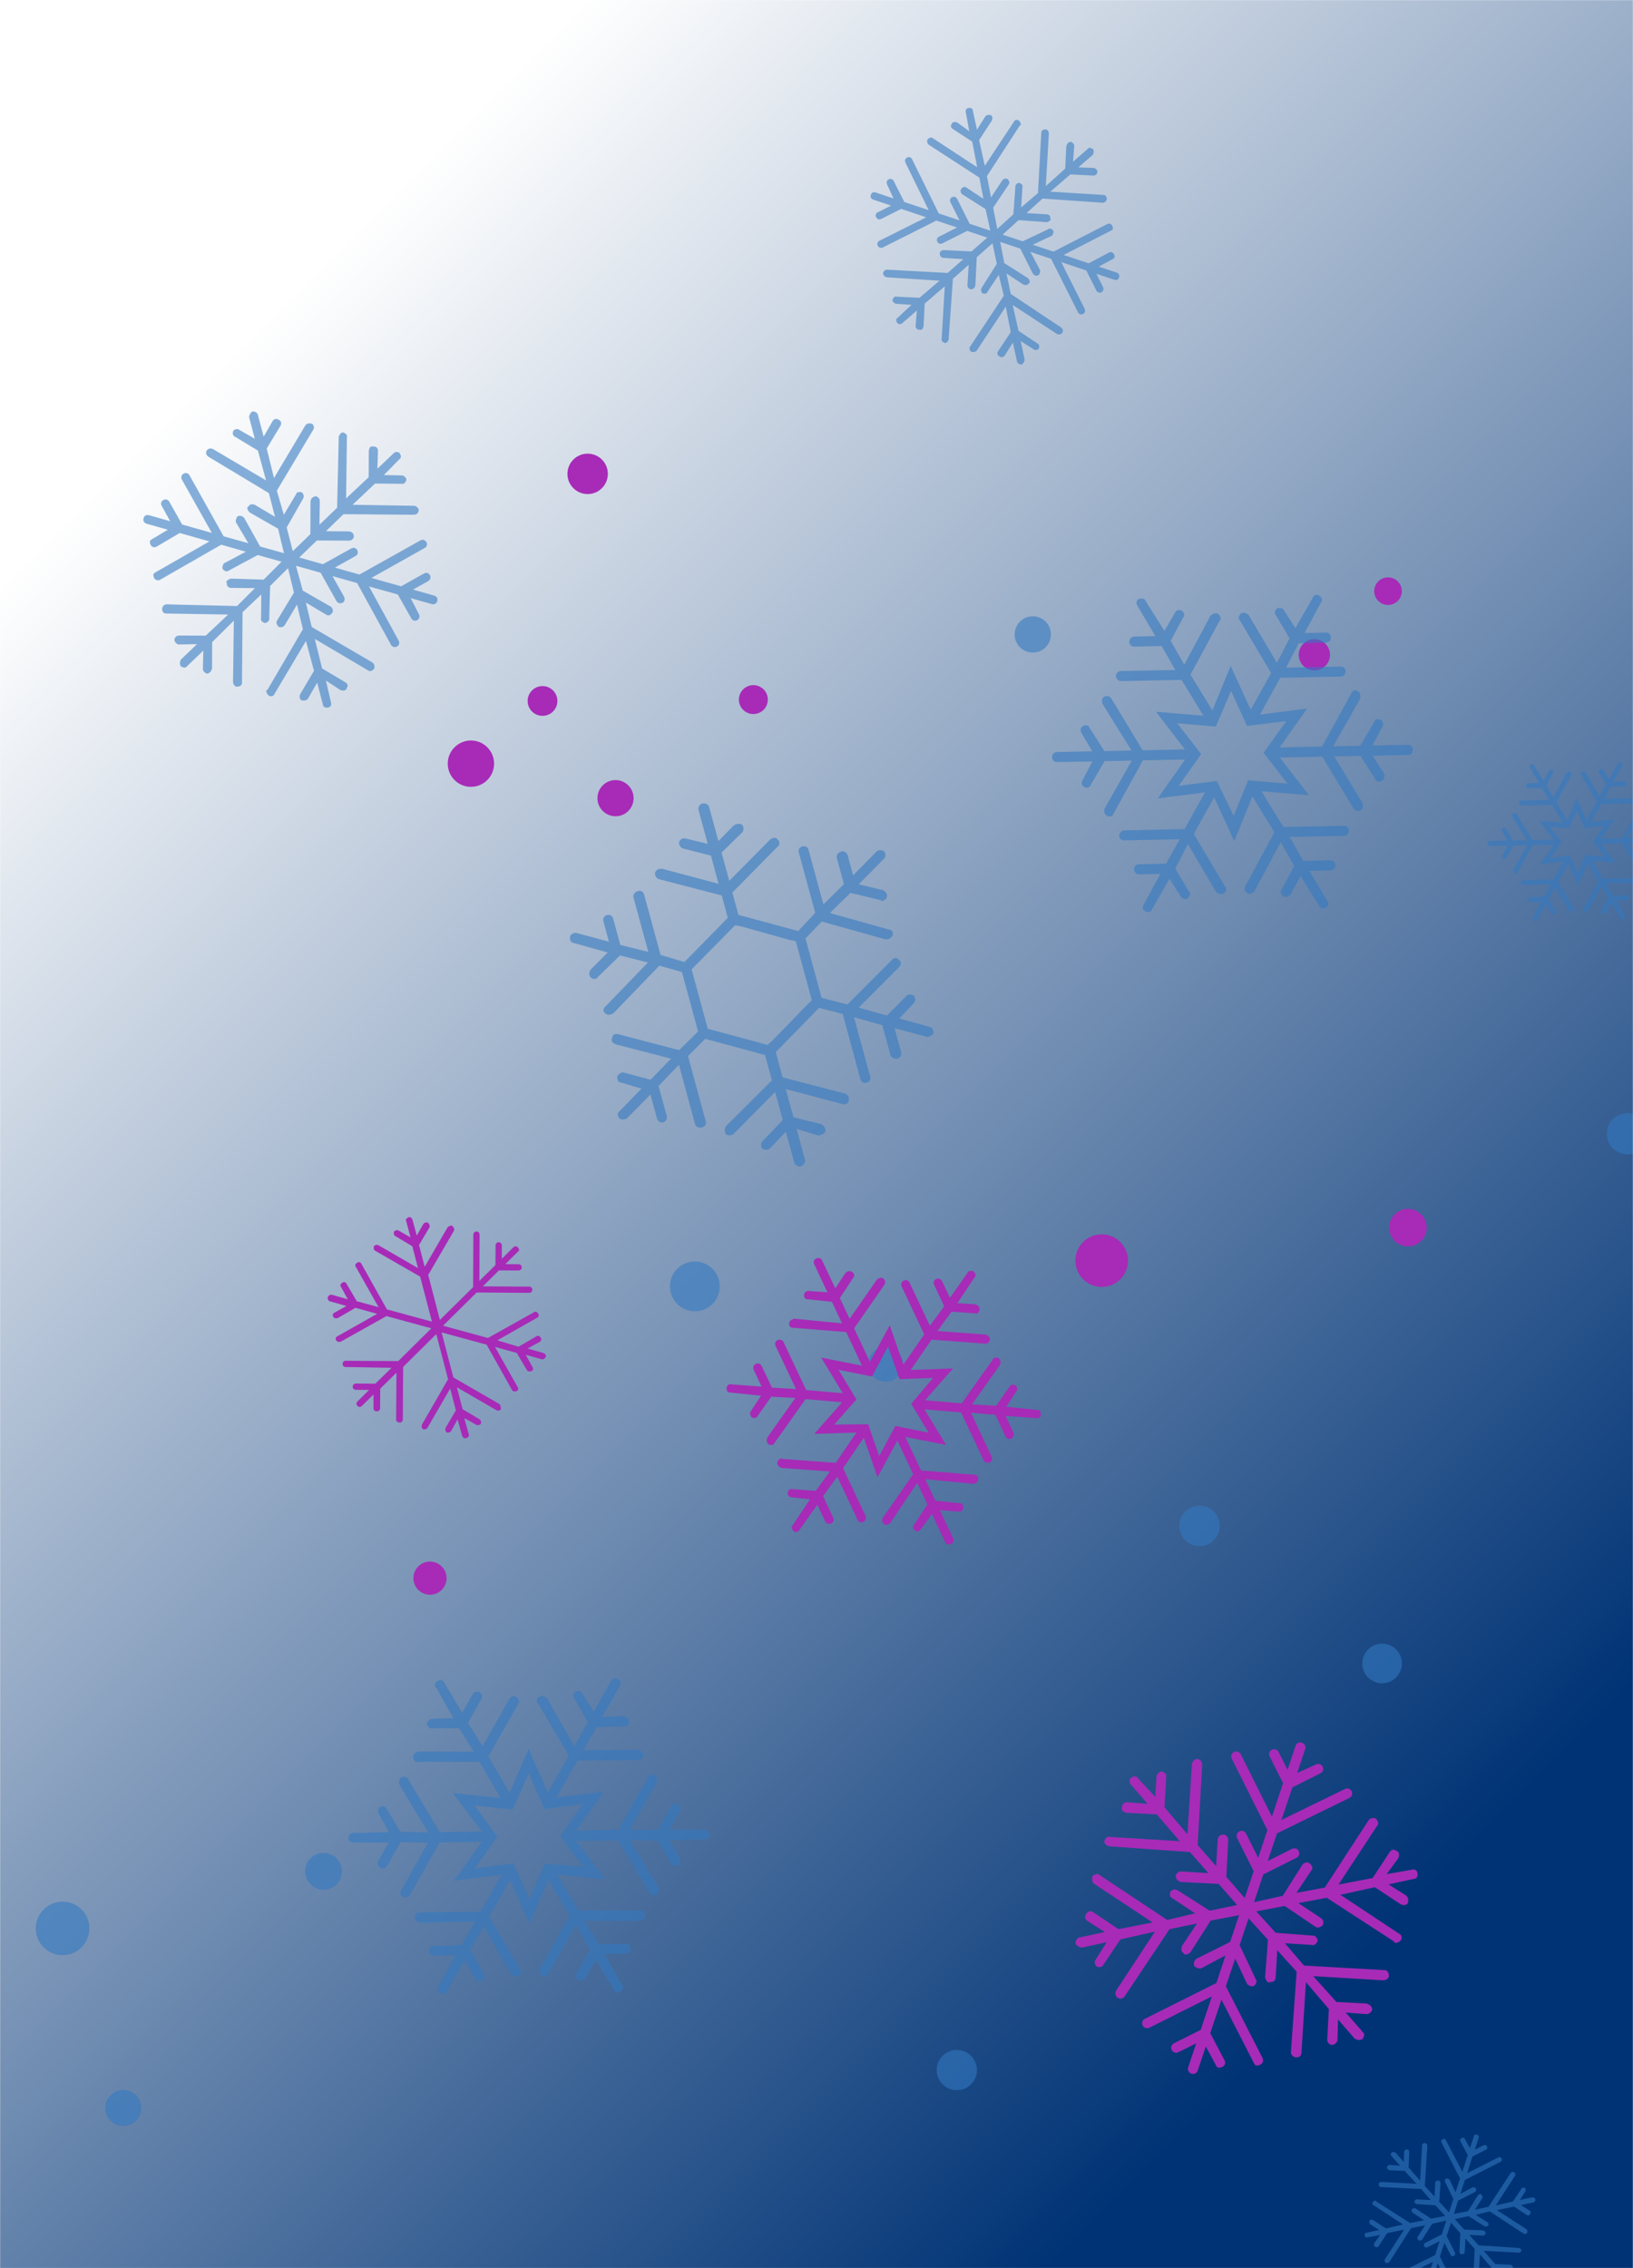 <svg xmlns="http://www.w3.org/2000/svg" version="1.1" xmlns:xlink="http://www.w3.org/1999/xlink" xmlns:svgjs="http://svgjs.dev/svgjs" width="1440" height="2000" preserveAspectRatio="none" viewBox="0 0 1440 2000"><g mask="url(&quot;#SvgjsMask2030&quot;)" fill="none"><rect width="1440" height="2000" x="0" y="0" fill="url(&quot;#SvgjsLinearGradient2031&quot;)"></rect><circle r="18.19" cx="1435.12" cy="999.74" filter="url(#SvgjsFilter2032)" fill="rgba(51, 121, 194, 0.58)"></circle><circle r="21.945" cx="612.725" cy="1134.305" filter="url(#SvgjsFilter2032)" fill="rgba(51, 121, 194, 0.58)"></circle><circle r="17.835" cx="1057.775" cy="1345.535" filter="url(#SvgjsFilter2032)" fill="rgba(51, 121, 194, 0.58)"></circle><circle r="13.785" cx="1159.015" cy="577.395" filter="url(#SvgjsFilter2032)" fill="rgba(167, 43, 183, 1)"></circle><circle r="17.48" cx="1218.75" cy="1466.79" filter="url(#SvgjsFilter2032)" fill="rgba(51, 121, 194, 0.58)"></circle><circle r="16.245" cx="285.315" cy="1650.135" filter="url(#SvgjsFilter2032)" fill="rgba(51, 121, 194, 0.58)"></circle><circle r="23.63" cx="55.18" cy="1700.42" filter="url(#SvgjsFilter2032)" fill="rgba(51, 121, 194, 0.58)"></circle><circle r="17.82" cx="518.19" cy="417.84" filter="url(#SvgjsFilter2032)" fill="rgba(167, 43, 183, 1)"></circle><circle r="23.21" cx="971.49" cy="1111.59" filter="url(#SvgjsFilter2032)" fill="rgba(167, 43, 183, 1)"></circle><circle r="15.99" cx="910.72" cy="559.42" filter="url(#SvgjsFilter2032)" fill="rgba(51, 121, 194, 0.58)"></circle><circle r="14.615" cx="379.165" cy="1391.575" filter="url(#SvgjsFilter2032)" fill="rgba(167, 43, 183, 1)"></circle><circle r="12.75" cx="664.32" cy="616.89" filter="url(#SvgjsFilter2032)" fill="rgba(167, 43, 183, 1)"></circle><circle r="15.95" cx="542.78" cy="703.81" filter="url(#SvgjsFilter2032)" fill="rgba(167, 43, 183, 1)"></circle><circle r="16.56" cx="1241.52" cy="1082.49" filter="url(#SvgjsFilter2032)" fill="rgba(167, 43, 183, 1)"></circle><circle r="15.91" cx="108.71" cy="1858.78" filter="url(#SvgjsFilter2032)" fill="rgba(51, 121, 194, 0.58)"></circle><circle r="12.175" cx="1223.965" cy="521.285" filter="url(#SvgjsFilter2032)" fill="rgba(167, 43, 183, 1)"></circle><circle r="15.455" cx="780.995" cy="1202.965" filter="url(#SvgjsFilter2032)" fill="rgba(51, 121, 194, 0.58)"></circle><circle r="20.43" cx="415.26" cy="673.38" filter="url(#SvgjsFilter2032)" fill="rgba(167, 43, 183, 1)"></circle><circle r="13.12" cx="478.4" cy="618.1" filter="url(#SvgjsFilter2032)" fill="rgba(167, 43, 183, 1)"></circle><circle r="17.75" cx="843.74" cy="1825.34" filter="url(#SvgjsFilter2032)" fill="rgba(51, 121, 194, 0.58)"></circle><path d="M1220.7 1737.2L1149.9 1733.2 1133 1713.5 1156.9 1715C1159.5 1715.8 1161.1 1713.6 1162 1711 1161.7 1709.1 1159.7 1706.5 1157.8 1706.8L1124.9 1704.3 1107.8 1685.4 1132.8 1680.6 1160.3 1699.2C1160.3 1699.2 1161.2 1699.5 1161.2 1699.5 1162.8 1700.1 1165.1 1698.9 1166.5 1697.5 1167.3 1695 1167.1 1693 1164.8 1691.3L1144.9 1678.1 1169.9 1673.4 1229.2 1711.9C1229.2 1711.9 1229.7 1713 1229.7 1713 1231.4 1713.6 1233.7 1712.5 1235.1 1711.1 1236.8 1708.8 1235.9 1705.7 1233.4 1704.9L1182 1670.8 1212.3 1664.1 1235.4 1679.3C1235.4 1679.3 1235.4 1679.3 1236.2 1679.6 1237.9 1680.2 1239.9 1679.9 1241.3 1678.5 1242.1 1675.9 1242.1 1673.1 1239.9 1671.4L1224.4 1661.6 1246.6 1656.8C1249.4 1656.8 1250.3 1654.3 1250 1652.3 1250 1649.5 1247.8 1647.8 1244.7 1648.7L1222.7 1652.6 1233.2 1638.3C1234 1635.7 1234 1632.9 1231.5 1632.1 1229.2 1630.4 1227.3 1630.7 1225.6 1632.9L1210.4 1656 1180.3 1661.8 1214.6 1609.6C1216 1608.2 1215.2 1605.1 1212.9 1603.4 1211.3 1602.8 1208.4 1602.8 1206.8 1605.1L1168.2 1664.4 1143.2 1669.1 1156.4 1649.2C1158.1 1646.9 1157 1644.7 1154.7 1643 1153.3 1641.6 1150.2 1642.4 1148.8 1643.8L1131.1 1671.7 1105.8 1677.3 1114 1652.8 1143.2 1638.2C1145.5 1637.1 1146.3 1634.6 1145.2 1632.3 1144.9 1630.3 1141.5 1629.2 1139.3 1630.3L1117.9 1641 1126.1 1616.6 1189.9 1585.4C1192.1 1584.3 1193 1581.7 1191.9 1579.5 1190.7 1577.2 1188.2 1576.4 1186 1577.5L1130 1604.8 1139.6 1576.1 1164.3 1563.7C1166.6 1562.6 1167.4 1560.1 1166.3 1557.8 1165.2 1555.6 1162.7 1554.7 1160.4 1555.9L1143.8 1563.4 1150.9 1542.4C1151.7 1539.8 1150.6 1537.6 1148 1536.7 1145.5 1535.9 1143.3 1537 1142.4 1539.5L1135.4 1560.6 1127.5 1544.9C1126.4 1542.6 1123.9 1541.8 1121.6 1542.9S1118.5 1546.6 1119.6 1548.8L1131.4 1572.4 1121.6 1601.9 1094.1 1546.8C1092.9 1544.6 1090.4 1543.7 1088.2 1544.9 1085.9 1546 1085.1 1548.5 1086.2 1550.8L1117.6 1613.7 1109.5 1638.2 1098.8 1616.8C1097.7 1614.6 1095.2 1613.7 1092.9 1614.8 1090.7 1616 1089.8 1618.5 1090.9 1620.8L1105.5 1650 1097.6 1673.6 1081.4 1655 1083.1 1621.9C1082.8 1619.9 1080.8 1617.4 1078.8 1617.7 1076 1617.6 1074.6 1619.1 1073.8 1621.6L1072.4 1645.5 1056.1 1626.9 1060.1 1556.1C1060.1 1553.3 1058.6 1551.9 1056.1 1551 1053.3 1551 1051.6 1553.3 1051.1 1555L1047.1 1617.4 1026.9 1593.7 1028.3 1567C1029.1 1564.5 1026.9 1562.8 1024.3 1562 1022.4 1562.2 1019.9 1564.2 1019.8 1567L1018.7 1584.4 1003.5 1568.1C1002.4 1565.9 999.6 1565.9 997.1 1567.8 995.7 1569.3 995.7 1572.1 997.1 1573.5L1012 1590.6 993.7 1589.2C990.9 1589.2 989.2 1591.5 989.5 1593.4 988.6 1596 990 1597.4 991.7 1597.9 992.6 1598.2 992.6 1598.2 993.4 1598.5L1020.1 1599.9 1040.3 1623.5 978.8 1619.8C976.2 1619 974.6 1621.2 973.7 1623.8 974 1625.7 975.4 1627.1 977.1 1627.7 977.9 1628 977.9 1628 977.9 1628L1049.3 1633.1 1065.6 1651.7 1041.7 1650.2C1038.9 1650.2 1037.5 1651.6 1036.7 1654.2 1036.9 1656.1 1038.1 1658.4 1039.8 1658.9 1040.6 1659.2 1040.6 1659.2 1041.4 1659.5L1074.6 1661.2 1090.9 1679.8 1066.7 1684.8 1038.9 1667.1C1036.7 1665.4 1033.6 1666.3 1032.2 1667.7 1031.3 1670.2 1031.3 1673 1033.8 1673.8L1053.8 1687.1 1029.3 1693 969.5 1653.3C968.1 1651.9 965 1652.7 963.6 1654.1 962.7 1656.7 962.7 1659.5 965 1661.2L1016.4 1695.2 986.3 1701.1 964.1 1686.2C961.9 1684.5 958.8 1685.3 957.9 1687.8 956.5 1689.3 956.5 1692.1 958.8 1693.8L974.2 1703.6 952 1708.4C950.1 1708.6 948.4 1710.9 948.4 1713.7 948.9 1714.8 950.3 1716.2 952 1716.8 952 1716.8 952.9 1717.1 953.7 1717.4L975.9 1712.6 966.1 1728.1C964.7 1729.5 965.5 1732.5 966.9 1734 967.7 1734.2 967.7 1734.2 967.7 1734.2 970.3 1735.1 972.5 1734 973.1 1732.3L988 1710.1 1018.4 1703.3 984 1755.6C983.2 1758.1 983.5 1760.1 985.7 1761.8 985.7 1761.8 986.6 1762.1 986.6 1762.1 988.2 1762.6 990.2 1762.4 991.9 1760.1L1031.3 1701.1 1055.5 1696.1 1042.2 1716C1041.4 1718.5 1041.4 1721.4 1043.9 1722.2 1043.6 1723 1044.5 1723.3 1044.5 1723.3 1046.2 1723.9 1048.4 1722.8 1049.8 1721.4L1067.6 1693.5 1092.6 1688.8 1084.7 1712.4 1055.4 1727C1053.2 1728.1 1052.1 1731.5 1053.2 1733.7 1054.6 1735.1 1057.1 1736 1059.1 1735.7L1080.7 1724.2 1072.6 1748.6 1009.6 1780.1C1007.4 1781.2 1006.5 1783.7 1007.6 1786 1008.8 1788.2 1011.3 1789.1 1013.5 1788L1068.6 1760.4 1058.8 1789.9 1035.2 1801.7C1032.9 1802.9 1032.1 1805.4 1033.2 1807.6S1036.8 1810.7 1039.1 1809.6L1054.8 1801.8 1047.8 1822.8C1047 1825.4 1048.1 1827.6 1050.6 1828.5 1053.1 1829.3 1055.4 1828.2 1056.2 1825.6L1063.3 1804.6 1072 1820.6C1072.5 1821.7 1073.1 1822.8 1073.9 1823.1 1074.8 1823.4 1076.8 1823.1 1077.9 1822.6 1080.1 1821.4 1081 1818.9 1079.8 1816.7L1067.2 1792.8 1077.1 1763.3 1105.4 1818.6C1106 1819.8 1106.6 1820.9 1107.4 1821.2 1108.2 1821.5 1110.2 1821.2 1111.3 1820.6 1113.6 1819.5 1114.4 1817 1113.3 1814.7L1081 1751.5 1089.2 1727 1099.6 1749.2C1100.1 1750.3 1101.8 1750.9 1102.7 1751.2 1103.5 1751.5 1104.3 1751.7 1105.5 1751.2 1107.7 1750.1 1108.8 1746.7 1107.4 1745.3L1093.1 1715.2 1101 1691.6 1118.1 1710.4 1115.6 1743.3C1115.9 1745.3 1117 1747.5 1118.7 1748.1 1119.5 1748.4 1119.5 1748.4 1119.8 1747.5 1122.3 1748.4 1124.9 1746.4 1124.9 1743.6L1126.3 1719.7 1143.4 1738.6 1138.3 1810C1138.6 1811.9 1140 1813.3 1141.7 1813.9 1142.5 1814.2 1142.5 1814.2 1142.5 1814.2 1145.3 1814.2 1147.6 1813.1 1147.6 1810.2L1151.6 1747.8 1171.8 1771.5 1170.4 1798.2C1170.4 1801 1171.8 1802.4 1173.5 1802.9 1173.5 1802.9 1174.3 1803.2 1174.3 1803.2 1177.1 1803.2 1178.8 1801 1179.4 1799.3L1179.9 1780.7 1194.8 1797.9C1195.7 1798.2 1196.5 1798.5 1197.4 1798.7 1198.2 1799 1200.2 1798.7 1201.3 1798.2 1203 1795.9 1203.8 1793.4 1201.6 1791.7L1186.7 1774.6 1205 1776C1207.8 1776 1209.5 1773.7 1210 1772.1 1210 1769.2 1207.8 1767.6 1205.2 1766.7L1178.5 1765.3 1158 1742.5 1219.6 1746.2C1222.4 1746.2 1224.9 1744.2 1224.7 1742.3 1224.7 1739.5 1223.5 1737.2 1220.7 1737.2Z" fill="rgba(167, 43, 183, 1)"></path><path d="M213.4 601.9L213.9 539.8 230.4 524.2 230.2 545.2C229.6 547.4 231.6 548.8 233.8 549.4 235.6 549.1 237.7 547.3 237.4 545.6L238.2 516.7 254 501 259.2 522.6 244.1 547.5C244.1 547.5 243.9 548.2 243.9 548.2 243.5 549.7 244.5 551.6 245.8 552.8 248.1 553.4 249.8 553.1 251.2 551.1L261.9 533.1 267.1 554.8 235.9 608.2C235.9 608.2 234.9 608.7 234.9 608.7 234.5 610.2 235.6 612.1 236.9 613.3 238.9 614.7 241.6 613.8 242.2 611.6L269.8 565.2 276.9 591.5 264.6 612.3C264.6 612.3 264.6 612.3 264.4 613 264 614.5 264.3 616.2 265.6 617.4 267.9 618 270.3 617.9 271.7 615.9L279.7 601.9 284.7 621.2C284.9 623.6 287.1 624.2 288.8 623.9 291.3 623.8 292.7 621.8 291.8 619.1L287.4 600.1 300.4 608.6C302.6 609.2 305.1 609.1 305.7 606.9 307.1 604.8 306.8 603.1 304.8 601.8L284 589.4 277.6 563.4 324.7 591.2C326 592.4 328.7 591.5 330 589.5 330.5 588 330.3 585.5 328.3 584.1L274.9 552.9 269.7 531.3 287.7 542C289.7 543.4 291.6 542.3 293 540.3 294.2 539 293.3 536.3 292 535.1L267 520.8 261 498.9 282.7 505 296.7 530C297.8 531.9 300 532.5 301.9 531.5 303.7 531.1 304.5 528.1 303.4 526.2L293.2 508 314.9 514.1 344.8 568.6C345.9 570.5 348.1 571.1 350.1 570.1 352 569 352.6 566.8 351.5 564.8L325.4 517.1 350.8 524.2 362.7 545.3C363.8 547.3 366 547.9 367.9 546.8 369.8 545.7 370.5 543.5 369.4 541.6L362.1 527.4 380.8 532.7C383 533.3 385 532.2 385.6 530 386.2 527.7 385.1 525.8 382.9 525.2L364.2 519.9 377.6 512.4C379.5 511.3 380.2 509.1 379.1 507.1S375.8 504.6 373.9 505.7L353.7 517 327.5 509.6 374.5 483.2C376.4 482.2 377.1 479.9 376 478 374.9 476.1 372.7 475.4 370.8 476.5L317 506.6 295.3 500.5 313.5 490.3C315.5 489.2 316.1 487 315 485 313.9 483.1 311.7 482.5 309.8 483.6L284.8 497.5 263.9 491.6 279.4 476.6 308.5 476.7C310.2 476.4 312.3 474.6 312 472.9 311.9 470.4 310.6 469.3 308.3 468.6L287.4 468.4 302.9 453.4 365 453.9C367.5 453.8 368.6 452.5 369.3 450.2 369.2 447.8 367.1 446.4 365.6 446L310.9 445.1 330.7 426.4 354.1 426.6C356.4 427.2 357.8 425.2 358.4 422.9 358.1 421.2 356.2 419.1 353.8 419.2L338.5 418.9 352.1 405C354.1 403.9 353.9 401.5 352.1 399.3 350.8 398.2 348.4 398.3 347.2 399.6L332.8 413.3 333.3 397.3C333.2 394.8 331.1 393.4 329.4 393.8 327.2 393.1 326 394.4 325.6 395.9 325.4 396.7 325.4 396.7 325.2 397.4L325.1 420.8 305.2 439.5 305.9 385.5C306.5 383.3 304.5 381.9 302.3 381.2 300.6 381.6 299.4 382.9 299 384.4 298.7 385.1 298.7 385.1 298.7 385.1L297.3 447.7 281.7 462.7 282 441.8C281.8 439.3 280.6 438.2 278.3 437.5 276.6 437.9 274.7 438.9 274.3 440.4 274.1 441.2 274.1 441.2 273.8 441.9L273.7 471 258.2 486 252.8 465.1 267.1 440C268.5 438 267.6 435.3 266.3 434.2 264.1 433.5 261.6 433.6 261 435.9L250.3 453.9 244.1 432.7 276.3 378.8C277.5 377.5 276.6 374.8 275.3 373.7 273.1 373 270.6 373.1 269.2 375.2L241.6 421.5 235.2 395.5 247.3 375.5C248.7 373.4 247.8 370.8 245.6 370.1 244.3 369 241.9 369.1 240.5 371.1L232.5 385 227.4 365.8C227.1 364.1 225.1 362.7 222.6 362.8 221.6 363.4 220.5 364.7 220 366.2 220 366.2 219.8 366.9 219.6 367.7L224.7 386.9 210.8 378.9C209.5 377.7 206.8 378.6 205.7 379.9 205.5 380.6 205.5 380.6 205.5 380.6 204.8 382.9 205.9 384.8 207.4 385.2L227.4 397.3 234.6 423.6 187.5 395.8C185.2 395.1 183.5 395.5 182.1 397.5 182.1 397.5 181.9 398.2 181.9 398.2 181.5 399.7 181.8 401.4 183.9 402.8L237.1 434.8 242.5 455.7 224.5 445C222.3 444.4 219.8 444.5 219.2 446.7 218.4 446.5 218.2 447.3 218.2 447.3 217.8 448.8 218.9 450.7 220.1 451.8L245.2 466.2 250.4 487.8 229.4 481.9 215.5 457C214.4 455.1 211.4 454.2 209.5 455.3 208.3 456.6 207.7 458.8 208 460.5L219 479 197.2 472.9 167.1 419.1C166.1 417.2 163.8 416.6 161.9 417.6 160 418.7 159.3 421 160.4 422.9L186.8 469.9 160.6 462.5 149.3 442.4C148.2 440.5 146 439.8 144 440.9S141.5 444.2 142.6 446.1L150.1 459.6 131.4 454.3C129.1 453.7 127.2 454.7 126.6 457 125.9 459.2 127 461.1 129.3 461.8L148 467.1 134.3 475.3C133.4 475.9 132.4 476.4 132.2 477.2 132 477.9 132.3 479.6 132.9 480.6 133.9 482.5 136.2 483.1 138.1 482L158.5 470 184.7 477.4 137.4 504.5C136.5 505 135.5 505.6 135.3 506.3 135.1 507.1 135.4 508.8 135.9 509.7 137 511.6 139.3 512.3 141.2 511.2L195.1 480.3 216.8 486.5 197.9 496.5C196.9 497 196.5 498.5 196.3 499.3 196.1 500 195.9 500.8 196.4 501.7 197.5 503.6 200.5 504.5 201.6 503.2L227.3 489.4 248.3 495.3 232.5 511.1 203.7 510.2C202 510.6 200.1 511.6 199.6 513.1 199.4 513.9 199.4 513.9 200.2 514.1 199.5 516.3 201.4 518.5 203.8 518.4L224.8 518.6 209 534.4 146.4 532.9C144.7 533.2 143.5 534.5 143.1 536 142.9 536.7 142.9 536.7 142.9 536.7 143 539.2 144.1 541.1 146.5 541L201.2 541.9 181.4 560.5 158 560.4C155.6 560.5 154.4 561.8 154 563.3 154 563.3 153.8 564 153.8 564 153.9 566.5 155.9 567.9 157.4 568.3L173.7 568 159.3 581.8C159.1 582.5 158.9 583.3 158.7 584 158.4 584.8 158.8 586.5 159.3 587.4 161.3 588.8 163.6 589.4 165 587.4L179.3 573.7 178.9 589.7C179 592.2 181 593.5 182.5 594 185 593.8 186.3 591.8 187 589.6L187.1 566.2 206.2 547.3 205.5 601.3C205.6 603.7 207.4 605.8 209.2 605.5 211.6 605.4 213.5 604.3 213.4 601.9Z" fill="rgba(51, 121, 194, 0.58)"></path><path d="M384.5 1487.9L399.8 1515 381.1 1515.6C379.1 1515.5 377 1517.4 376.4 1520.1 377.1 1522.6 379 1524.6 381.4 1524L404.9 1524 417.8 1544.6 368.8 1544.4C366.4 1545.1 364.3 1547 364.2 1549 364.5 1552.2 366.3 1554.2 368.8 1553.6L422.9 1553.6 441.5 1585.6 399.2 1581 424.9 1615 387.9 1615.5 360 1569C360.4 1568.3 359.7 1567.8 358.9 1567.4 357.3 1566.5 355.4 1566.4 353.7 1567.5 352.1 1568.6 351.5 1571.4 352.2 1573.8L377.5 1615.7 353.2 1615.3 341.1 1595.1C340.8 1593.9 340 1593.5 339.3 1593.1 338.5 1592.6 336.5 1592.5 334.9 1593.6 333.2 1594.7 332.7 1597.5 333.8 1599.1L342.9 1615.5 311.8 1616.3C309 1615.8 307.7 1618.1 307.2 1620.9 307.1 1622.9 309 1624.9 312.2 1624.7L342.8 1624.7 333.6 1640.9C332.3 1643.3 333.7 1646.1 335.3 1647 337.6 1648.3 340 1647.6 341.4 1645.3L353.2 1624.4 377.4 1624.9 353.8 1666.7C352.5 1669 353.1 1671.4 355.5 1672.7 357 1673.6 360.2 1673.3 361.5 1671L387.8 1624.6 424.8 1624.1 400.4 1658.3 442 1653.3 423.7 1685.8 370.3 1686.2C367.1 1686.4 365.8 1688.8 365.7 1690.7 365.6 1692.7 367.5 1694.8 370.2 1695.4L418.8 1694.3 407 1715.2 383.1 1715.9C380.3 1715.4 378.3 1717.3 378.5 1720.5 378.4 1722.4 380.3 1724.5 383.5 1724.3L401.8 1724.4 386.4 1751.5C385.1 1753.8 385.8 1756.3 388.1 1757.6S392.9 1758.2 394.2 1755.9L409.5 1728.8 419 1744.4C420.5 1747.3 423.2 1747.8 424.9 1746.7 427.8 1745.3 428.3 1742.5 426.4 1740.4L414.8 1719.5 426.6 1698.7 450.7 1740.9C452.6 1743 455.3 1743.5 457 1742.4 459.8 1741 460.4 1738.2 458.5 1736.1L431.4 1690.1 449.8 1657.7 466.9 1696 483.6 1657.4 502.3 1689.4 476 1735.8C474.7 1738.2 476.1 1741 477.7 1741.9 480 1743.2 482.4 1742.5 483.7 1740.2L507.8 1697.7 520.3 1719 508.4 1739.9C507.1 1742.2 507.8 1744.6 510.1 1745.9 511.7 1746.8 514.9 1746.6 516.2 1744.3L525.4 1728 541.1 1754.3C542.6 1757.2 545.3 1757.7 547.4 1755.8 549.1 1754.7 550.4 1752.4 548.5 1750.3L533.2 1723.2 551.9 1722.6C553.9 1722.7 556 1720.8 556.1 1718.9 556.2 1716.9 555.1 1715.2 554.3 1714.8 553.5 1714.3 552.8 1713.9 551.6 1714.2L528.1 1714.2 515.2 1693.7 564.2 1693.8C566.6 1693.1 568.7 1691.2 568.8 1689.3 568.9 1687.3 567.8 1685.6 566.2 1684.7 565.4 1684.3 565.4 1684.3 564.2 1684.6L510.1 1684.6 491.4 1652.6 533.8 1657.2 508.1 1623.2 545.1 1622.8 573 1669.2C574.1 1670.8 576.4 1672.1 579.3 1670.7 580.9 1669.6 581.5 1666.8 580.8 1664.4L555.5 1622.5 579.7 1622.9 591.8 1643.1C592.5 1645.5 595.3 1646 598.1 1644.6 599.8 1643.5 600.3 1640.7 599.6 1638.3L590.1 1622.7 621.2 1621.9C623.9 1622.4 625.3 1620.1 625.8 1617.4 625.5 1616.1 624.4 1614.5 623.6 1614.1 622.8 1613.6 622 1613.2 620.8 1613.5L590.2 1613.5 599.4 1597.3C600.7 1595 599.2 1592.1 597.7 1591.2L597.7 1591.2C595.4 1589.9 592.9 1590.6 591.6 1592.9L579.8 1613.8 555.6 1613.3 579.2 1571.6C580.5 1569.2 579.8 1566.8 577.5 1565.5S572.8 1564.9 571.5 1567.2L545.2 1613.6 508.1 1614.1 532.6 1579.9 490.9 1584.9 509.3 1552.5 562.7 1552C565.9 1551.8 567.2 1549.5 567.3 1547.5 567.4 1545.5 565.5 1543.4 562.8 1542.9L514.6 1543.2 526 1523.1 549.9 1522.3C552.6 1522.8 554.7 1521 554.5 1517.8 554.6 1515.8 552.7 1513.7 550 1513.1L531.2 1513.8 546.5 1486.7C547.9 1484.4 547.2 1482 544.9 1480.6S540.1 1480 538.8 1482.3L523.5 1509.4 513.9 1493.8C513.6 1492.6 512.8 1492.1 512.1 1491.7 510.5 1490.8 509.3 1491.1 508.1 1491.5 505.2 1492.9 504.7 1495.7 506.6 1497.8L518.2 1518.7 506.4 1539.6 482.3 1497.3C481.5 1496.9 480.8 1496.4 480 1496 478.4 1495.1 477.2 1495.5 476 1495.8 473.2 1497.3 472.6 1500 474.5 1502.1L501.6 1548.1 483.2 1580.6 466.1 1542.3 449.4 1580.8 430.7 1548.8 457 1502.4C458.3 1500.1 456.8 1497.2 455.3 1496.3 453 1495 450.6 1495.7 449.2 1498L425.6 1539.8 412.7 1519.2 424.5 1498.3C425.9 1496 425.2 1493.6 422.9 1492.3S418.1 1491.6 416.8 1494L407.6 1510.2 391.8 1483.9C391.5 1482.7 390.7 1482.3 390 1481.8 389.2 1481.4 387.2 1481.3 385.6 1482.4 383.9 1483.5 382.6 1485.8 384.5 1487.9ZM466.2 1563.8L480.1 1595.1 514.1 1590.9 493.9 1619.3 514.5 1646.3 480.4 1643.3 466.8 1674.5 452.9 1643.1 418.9 1647.3 438.6 1619.7 418.5 1592 452.2 1595.7 466.2 1563.8Z" fill="rgba(51, 121, 194, 0.58)"></path><path d="M819.9 905.5L793 898.1 805.9 884.5C807.4 883.1 807.5 880.3 806 878 803.8 876.7 801 876.6 799.5 877.9L782.2 895.5 757.2 888.5 792.7 853C794.8 850.6 795 847.8 792.8 846.6 791.3 844.2 788.5 844.1 786.4 846.5L747.3 885.7 724.5 879.9 710.3 827.5 724.6 812.6 781.5 828.5C782.3 828.2 783.2 828 784 827.8 784.9 827.5 786.4 826.2 787 825.1 788 822.1 786.5 819.7 783.7 819.6L731.8 805.1 750 787.3 776.7 793.8C776.9 794.7 777.8 794.5 778.6 794.2 780.3 793.8 781.8 792.4 782.2 790.5 782.6 788.5 781 786.2 778.9 785L757.2 779.8 779.6 757.1C781.1 755.8 781.2 753 779.7 750.7 777.5 749.4 774.7 749.3 773.2 750.6L752.3 771.9 747.4 753.9C746.7 751.3 743.6 750.3 741.9 750.8 739.4 751.5 737.3 753.9 737.9 756.5L744.2 779.6 726.1 797.5 713 749.4C712.3 746.9 710.1 745.6 707.6 746.3 705 747 703.7 749.2 704.4 751.8L718.9 804.9 703.9 821 651.2 806.7 645.8 787 685.6 746.7C687.9 745.2 687.8 741.5 685.7 740.3 684.1 737.9 681.5 738.6 679.2 740.2L643.1 776.7 636.3 751.8 654.5 734C656 732.7 655.9 729 654.6 727.5S649.6 726.1 647.2 727.7L633.5 741.6 625.3 711.5C624.6 709 621.6 707.9 619 708.6 617.3 709.1 615.2 711.5 615.9 714.1L624.1 744.1 604.3 739.3C602.4 738.9 599.8 739.6 598.8 742.7 598.4 744.6 600.2 747.8 602.2 748.2L626.9 754.4 633.6 779.3 584 766.1C581.2 765.9 578.6 766.6 577.6 769.6 577.2 771.6 579 774.8 580.9 775.2L636.4 789.6 641.8 809.3 603.5 848.3 582.5 842 568 788.8C567.3 786.2 565.2 785 562.6 785.7 560 786.4 557.9 788.8 558.6 791.4L571.7 839.4 547 833.2 540.7 810.1C540 807.5 537.8 806.2 535.2 806.9 532.6 807.6 531.4 809.8 532.1 812.4L537 830.4 508.1 822.6C506.2 822.2 503 824 502.6 825.9 502.4 828.7 503.1 831.3 505.9 831.5L535.9 839.9 520.7 855.1C519.4 857.3 519.2 860.1 520.6 861.6 521.9 863.1 523.8 863.5 525.6 863 525.6 863 526.4 862.8 527 861.7L546.7 842.5 571.4 848.7 534 887.4C531.7 889 531.5 891.8 534 893.9 535 894.5 536.1 895.1 537.8 894.7 538.7 894.4 539.6 894.2 540.4 894L581.4 851.5 601.3 857.1 615.6 909.5 598.9 926 545.3 912C542.3 911 539.9 912.5 539.8 915.3 538.5 917.5 540.1 919.8 543.1 920.9L591.7 933.5 573.7 952.1 549.9 945.7C547.9 945.3 545.6 946.9 544.3 949.1 544.2 951.9 544.9 954.5 547.7 954.6L565.7 959.9 546.3 979.9C543.9 981.4 544.6 984 546.2 986.3 547.3 987 549.2 987.4 550.9 986.9 550.9 986.9 551.8 986.7 552.6 986.4L573.6 965.1 579.4 986.5C579.9 988.2 582.3 990.4 584.8 989.7 587.4 989 588.4 985.9 588 984.2L580.7 957.6 598.7 938.9 612.9 991.2C613.6 993.8 616.6 994.8 619.2 994.1S623 991.3 622.3 988.7L606.7 931.2 621.9 916 674.6 930.3 680.7 952.6 640.1 993.1C638.9 995.2 638.7 998 640.3 1000.4 641.4 1001 643.3 1001.4 645 1000.9 645.9 1000.7 646.7 1000.5 647.4 999.4L683.5 962.9 690.2 987.7 672.3 1006.4C670.8 1007.7 670.7 1010.6 672.2 1012.9 674.4 1014.1 677.2 1014.3 678.7 1013L693 998 700.5 1025.5C701 1027.2 704.2 1029.1 706 1028.6 708.5 1027.9 710.4 1024.6 709.9 1022.9L702.5 995.5 721.6 1001.3C722.4 1001.1 723.3 1000.9 724.1 1000.6 725.9 1000.2 727.3 998.8 728 997.7 728.1 994.9 726.6 992.6 724.4 991.3L699.7 985.2 692.9 960.3 742.6 973.5C745.6 974.5 748 973 748.3 971 749.4 968 747.8 965.6 745.6 964.4L690.1 950 684.1 927.7 722.3 888.7 743.1 894.1 758.7 951.6C759.4 954.2 761.6 955.4 764.2 954.7 766.8 954 768 951.9 767.3 949.3L753.1 897 778 904 785.3 930.6C785.7 932.3 789 934.2 791.6 933.5 794.1 932.8 795.2 929.7 794.7 928L788.9 906.6 817.7 914.4C818.6 914.2 818.6 914.2 819.4 913.9 821.1 913.5 822.6 912.2 823.2 911.1 823.4 908.3 821.8 905.9 819.9 905.5ZM681.3 917.4L676.8 921.4 671.8 920 629.1 908.5 624.1 907.1 622.7 902 611.3 860 609.9 854.8 613.5 851.1 644.6 819.6 648.2 815.9 654 817 695.9 828.7 701.7 829.9 703.1 835 714.5 877 715.9 882.2 711.5 886.2 681.3 917.4Z" fill="rgba(51, 121, 194, 0.58)"></path><path d="M644 1227.9L671.1 1230.7 662.1 1244.4C661 1245.7 661.3 1248.2 663 1250 665.1 1250.7 667.5 1250.4 668.3 1248.3L680.1 1231.6 701.3 1232.7 676.5 1267.7C675.8 1269.7 676.1 1272.2 677.4 1273.3 679.8 1274.7 682.3 1274.4 683 1272.3L710.4 1233.7 742.6 1236.5 718 1264.4 755.2 1263.2 736.9 1289.9 689.6 1286.4C689.3 1285.7 688.6 1286 687.9 1286.4 686.5 1287 685.4 1288.4 685.4 1290.1 685.3 1291.9 687 1293.7 689.1 1294.4L731.8 1297.5 719.3 1314.6 698.8 1313.1C697.7 1312.7 697 1313 696.3 1313.4 695.6 1313.7 694.6 1315.1 694.5 1316.8 694.5 1318.5 696.2 1320.3 697.9 1320.3L714.2 1322.1 699.1 1344.7C697.3 1346.4 698.3 1348.5 700 1350.3 701.4 1351.4 703.8 1351.1 705.3 1348.7L720.7 1326.8 727.7 1341.6C728.7 1343.7 731.5 1344.1 732.9 1343.4 735 1342.4 735.7 1340.4 734.7 1338.2L725.8 1319.3 738.3 1302.1 756.2 1340.1C757.2 1342.2 759.3 1343 761.4 1342 762.8 1341.3 764.3 1338.9 763.3 1336.8L743.4 1294.6 761.7 1267.9 773.8 1302.6 791.3 1270.3 805.2 1299.9 778.6 1338.2C777.1 1340.6 778.1 1342.7 779.5 1343.8 780.8 1344.9 783.3 1344.6 785.1 1342.9L808.8 1307.6 817.8 1326.6 806.3 1344.1C804.5 1345.8 804.8 1348.2 807.2 1349.7 808.5 1350.7 811 1350.4 812.4 1348L821.8 1335 833.4 1359.7C834.4 1361.8 836.4 1362.5 838.6 1361.5S841.4 1358.5 840.4 1356.3L828.8 1331.7 844.8 1332.8C847.6 1333.2 849.3 1331.5 849.4 1329.8 849.8 1327 848.1 1325.2 845.7 1325.5L824.8 1323.3 815.9 1304.3 858.2 1308.4C860.7 1308.1 862.5 1306.4 862.5 1304.7 862.9 1301.9 861.2 1300.1 858.8 1300.4L812.2 1296.6 798.3 1267 834.3 1274.1 815.2 1242.7 847.5 1245.5 867.4 1287.7C868.4 1289.8 871.2 1290.3 872.6 1289.6 874.7 1288.6 875.4 1286.5 874.4 1284.4L856.2 1245.7 877.7 1247.6 886.7 1266.6C887.7 1268.7 889.7 1269.5 891.9 1268.5 893.3 1267.8 894.7 1265.4 893.7 1263.3L886.8 1248.5 913.5 1250.5C916.3 1250.9 918 1249.2 917.8 1246.8 917.8 1245.1 916.8 1243 914.4 1243.2L887.3 1240.5 896.3 1226.8C897.4 1225.5 897.1 1223 895.7 1221.9 894.4 1220.9 892.6 1220.8 891.9 1221.2 891.2 1221.5 890.5 1221.8 890.1 1222.9L878.3 1239.6 857.1 1238.4 881.9 1203.5C882.6 1201.5 882.3 1199 881 1197.9 879.6 1196.9 877.9 1196.8 876.5 1197.5 875.7 1197.8 875.7 1197.8 875.4 1198.9L848 1237.5 815.7 1234.7 840.4 1206.7 803.1 1208 821.5 1181.3 868.7 1184.8C870.5 1184.8 872.6 1183.8 873 1181.1 873 1179.3 871.3 1177.5 869.3 1176.8L826.6 1173.7 839.1 1156.6 859.6 1158.1C861.7 1158.9 863.5 1157.2 863.9 1154.4 863.9 1152.7 862.2 1150.9 860.2 1150.1L844.2 1149.1 859.3 1126.5C861.1 1124.8 860.1 1122.7 858.4 1120.9 857.4 1120.5 855.6 1120.5 854.9 1120.8 854.2 1121.1 853.5 1121.5 853.1 1122.5L837.7 1144.4 830.7 1129.6C829.7 1127.5 826.9 1127.1 825.5 1127.8L825.5 1127.8C823.4 1128.8 822.7 1130.8 823.7 1132.9L832.6 1151.9 820 1169 802.1 1131.1C801.1 1128.9 799.1 1128.2 797 1129.2S794.1 1132.3 795.1 1134.4L815 1176.6 796.6 1203.3 784.6 1168.6 767.1 1200.9 753.2 1171.3 779.8 1133C781.3 1130.6 780.3 1128.5 778.9 1127.4 777.5 1126.3 775.1 1126.6 773.3 1128.3L749.2 1162.9 740.6 1144.6 752.1 1127.1C753.9 1125.4 753.6 1123 751.2 1121.5 749.8 1120.4 747.4 1120.7 745.6 1122.4L736.6 1136.1 725 1111.5C724 1109.4 721.9 1108.7 719.8 1109.7S717 1112.7 718 1114.8L729.6 1139.5 713.6 1138.4C712.6 1138 711.9 1138.4 711.2 1138.7 709.7 1139.4 709.4 1140.4 709 1141.4 708.6 1144.2 710.3 1146 712.7 1145.7L733.6 1147.9 742.5 1166.9 700.2 1162.8C699.5 1163.1 698.8 1163.5 698 1163.8 696.6 1164.4 696.3 1165.5 695.9 1166.5 695.5 1169.3 697.2 1171.1 699.6 1170.8L746.2 1174.6 760.1 1204.2 724.1 1197.1 743.2 1228.5 710.9 1225.7 691 1183.5C690 1181.3 687.2 1180.9 685.8 1181.6 683.7 1182.6 683 1184.7 683.9 1186.8L701.9 1224.8 680.7 1223.6 671.7 1204.6C670.7 1202.5 668.6 1201.7 666.5 1202.7S663.7 1205.8 664.7 1207.9L671.6 1222.7 644.9 1220.7C643.9 1220.3 643.2 1220.6 642.5 1221 641.7 1221.3 640.7 1222.6 640.6 1224.4 640.6 1226.1 641.6 1228.2 644 1227.9ZM739.5 1207.9L768.9 1213.8 783.1 1187.3 793.2 1216.1 822.8 1215 803.5 1237.9 818.9 1263.3 789.5 1257.4 775.3 1283.9 765.5 1255.8 735.6 1256.2 755.2 1234 739.5 1207.9Z" fill="rgba(167, 43, 183, 1)"></path><path d="M439.8 1237.7L399.8 1214.6 389.4 1174.9 429.1 1185.7 451.6 1225.9C451.6 1225.9 452 1226.3 452 1226.3 452.8 1227.1 454.4 1227.1 455.5 1226.7 457.1 1226 457.5 1224 456.3 1222.8L436.5 1187.7 455.7 1193 464.7 1208.3C464.7 1208.3 465.1 1208.7 465.1 1208.7 465.8 1209.5 467.4 1209.5 468.6 1209.1 470.2 1208.4 470.6 1206.4 469.4 1205.2L463.6 1194.6 477.7 1198.6C478.9 1199 480.8 1197.8 481.2 1196.6 482 1195.1 480.5 1193.5 479.3 1193.1L465.2 1189.1 475.8 1183.3C477.4 1182.5 477.8 1180.5 476.6 1179.3 475.9 1177.8 473.9 1177.4 472.7 1178.5L457.3 1187.5 438.5 1181.9 473.6 1162C475.2 1161.3 475.6 1159.3 474.4 1158.1 473.6 1156.5 471.7 1156.1 470.5 1157.3L430.3 1179.8 390.7 1169 420.3 1139.7 466.6 1140C468.2 1140 469.4 1138.8 469.4 1137.3 469.4 1135.7 468.2 1134.5 466.7 1134.5L425.8 1134.3 440 1120.2 457.3 1120.3C458.9 1120.3 460.1 1119.1 460.1 1117.6 460.1 1116 458.9 1114.8 457.4 1114.8L445.6 1114.7 456.6 1103.8C458.2 1103 457.8 1101 456.7 1099.9 455.5 1098.7 453.9 1098.7 452.7 1099.8L442.5 1110 442.5 1098.2C442.5 1096.6 441.4 1095.5 439.8 1095.4S437 1096.6 437 1098.2L436.9 1115.5 422.7 1129.5 422.9 1088.7C422.9 1087.1 421.8 1085.9 420.2 1085.9 418.6 1085.9 417.4 1087.1 417.4 1088.6L417.2 1135 387.9 1163.9 377.6 1124.2 400.2 1085.4C401 1083.8 400.2 1082.3 399 1081.1 397.4 1080.3 395.9 1081 394.7 1082.2L374.5 1117.1 369.5 1097.8 378.6 1082.5C379.4 1081 378.6 1079.4 377.4 1078.2 375.9 1077.4 374.3 1078.2 373.5 1079L367.5 1089.5 363.7 1075.4C363.3 1074.2 361.7 1072.6 360.2 1073.4 358.6 1074.2 357.4 1075.3 358.2 1076.9L362 1091.1 351.5 1085.1C349.9 1084.3 348.3 1085.1 347.5 1085.9 347.1 1087.1 347.1 1088.6 347.9 1089.4 347.9 1089.4 348.3 1089.8 348.3 1089.8L363.6 1098.9 368.6 1118.2 333.7 1098C332.1 1097.2 330.6 1098 329.8 1098.7 329.4 1099.9 329.4 1101.5 330.1 1102.3 330.1 1102.3 330.5 1102.7 330.5 1102.7L370.5 1125.7 380.9 1165.4 341.2 1154.6 318.7 1114.4C317.9 1112.8 315.9 1112.4 314.8 1113.6 313.2 1114.4 312.8 1116.3 314 1117.5L333.8 1152.6 314.6 1147.4 305.6 1132C304.8 1130.4 302.9 1130 301.7 1131.2 300.1 1132 299.7 1133.9 300.9 1135.1L306.7 1145.7 292.6 1141.7C291.4 1141.3 289.5 1142.5 289.1 1143.7 288.7 1144.9 289 1146 289.8 1146.8 290.2 1147.2 290.6 1147.6 291.4 1147.6L305.5 1151.6 294.9 1157.5C293.3 1158.2 292.9 1160.2 294.1 1161.4 294.1 1161.4 294.4 1161.8 294.4 1161.8 295.2 1162.6 296.8 1162.6 298 1162.2L313.4 1153.2 332.6 1158.5 297.5 1178.3C295.9 1179.1 295.5 1181 296.7 1182.2 296.7 1182.2 297.1 1182.6 297.1 1182.6 297.9 1183.4 299.4 1183.4 300.6 1183L340.8 1160.5 380.4 1171.3 351.2 1200.2 304.8 1199.9C303.3 1199.9 302.1 1201.1 302.1 1202.7 302.1 1204.3 303.2 1205.4 304.8 1205.4L345.3 1206.1 331 1220.1 313.8 1220C312.2 1220 311 1221.2 311 1222.8S312.2 1225.5 313.7 1225.5L325.5 1225.6 315.2 1235.8C314.1 1236.9 314 1238.5 315.2 1239.7 316.4 1240.9 318 1240.9 319.1 1239.7L329.4 1229.6 329.3 1241.3C329.3 1242.1 329.3 1242.9 330.1 1243.7S331.7 1244.5 332.5 1244.5C334 1244.5 335.2 1243.3 335.2 1241.8L335.3 1224.5 349.6 1210.4 349.3 1251.3C349.3 1252.1 349.3 1252.8 350.1 1253.6 350.5 1254 351.7 1254.4 352.4 1254.4 354 1254.4 355.2 1253.3 355.2 1251.7L355.5 1205.3 384.7 1176.4 395.1 1216.2 372.1 1256.1C371.7 1257.3 371.7 1258.9 372.5 1259.7 372.5 1259.7 372.8 1260.1 372.8 1260.1 374.4 1260.8 376 1260.1 376.8 1259.3L397 1224.4 402 1243.7 392.9 1259C392.5 1260.2 392.5 1261.7 393.3 1262.5 393.3 1262.5 393.6 1262.9 393.6 1262.9 395.2 1263.7 396.8 1262.9 397.6 1262.2L403.5 1251.6 407.4 1265.7C407.8 1266.1 407.8 1266.9 408.2 1267.3 408.9 1268.1 410.1 1268.5 411.3 1268.1 412.9 1267.4 414.1 1266.2 413.3 1264.6L409.4 1250.4 420 1256.4C421.6 1257.2 423.1 1256.4 423.9 1255.6 424.7 1254.1 424 1252.5 423.2 1251.7L407.9 1242.6 402.9 1223.3 437.8 1243.5C439.3 1244.3 440.9 1243.6 441.7 1242.8 441.7 1240.4 441.3 1238.4 439.8 1237.7Z" fill="rgba(167, 43, 183, 1)"></path><path d="M1217.7 1928.5L1253.2 1930.2 1261.7 1940 1249.7 1939.4C1248.4 1939 1247.6 1940.1 1247.2 1941.4 1247.3 1942.3 1248.3 1943.6 1249.3 1943.5L1265.8 1944.6 1274.4 1954 1261.9 1956.4 1248.1 1947.3C1248.1 1947.3 1247.7 1947.1 1247.7 1947.1 1246.8 1946.8 1245.7 1947.4 1245 1948.1 1244.6 1949.4 1244.7 1950.4 1245.9 1951.2L1255.9 1957.8 1243.4 1960.2 1213.6 1941.2C1213.6 1941.2 1213.3 1940.6 1213.3 1940.6 1212.5 1940.3 1211.4 1940.9 1210.7 1941.6 1209.8 1942.7 1210.2 1944.3 1211.5 1944.7L1237.3 1961.5 1222.2 1965 1210.6 1957.5C1210.6 1957.5 1210.6 1957.5 1210.2 1957.3 1209.3 1957.1 1208.4 1957.2 1207.7 1957.9 1207.3 1959.2 1207.3 1960.6 1208.4 1961.4L1216.2 1966.3 1205.1 1968.8C1203.7 1968.8 1203.2 1970 1203.4 1971 1203.4 1972.4 1204.5 1973.3 1206.1 1972.8L1217 1970.8 1211.9 1978C1211.5 1979.3 1211.5 1980.7 1212.7 1981.1 1213.9 1981.9 1214.8 1981.8 1215.7 1980.6L1223.2 1969.1 1238.2 1966 1221.2 1992.3C1220.5 1993 1221 1994.5 1222.1 1995.4 1222.9 1995.6 1224.3 1995.6 1225.2 1994.5L1244.3 1964.7 1256.7 1962.2 1250.2 1972.3C1249.4 1973.4 1249.9 1974.5 1251.1 1975.4 1251.8 1976 1253.3 1975.6 1254 1974.9L1262.8 1960.9 1275.4 1958 1271.4 1970.3 1256.8 1977.7C1255.7 1978.3 1255.3 1979.5 1255.9 1980.7 1256 1981.6 1257.7 1982.2 1258.8 1981.6L1269.5 1976.2 1265.5 1988.5 1233.7 2004.3C1232.6 2004.8 1232.1 2006.1 1232.7 2007.2 1233.3 2008.4 1234.6 2008.8 1235.7 2008.2L1263.6 1994.4 1258.9 2008.8 1246.5 2015C1245.4 2015.6 1245 2016.9 1245.6 2018 1246.1 2019.1 1247.4 2019.5 1248.5 2018.9L1256.8 2015.1 1253.4 2025.7C1252.9 2026.9 1253.5 2028 1254.8 2028.5 1256 2028.9 1257.2 2028.3 1257.6 2027L1261 2016.5 1265 2024.3C1265.6 2025.4 1266.8 2025.8 1268 2025.3S1269.5 2023.4 1268.9 2022.3L1263 2010.6 1267.8 1995.8 1281.7 2023.2C1282.3 2024.3 1283.6 2024.8 1284.7 2024.2 1285.8 2023.6 1286.2 2022.4 1285.7 2021.2L1269.7 1989.8 1273.7 1977.6 1279.1 1988.2C1279.7 1989.4 1281 1989.8 1282.1 1989.2 1283.2 1988.6 1283.6 1987.4 1283 1986.3L1275.6 1971.7 1279.5 1959.9 1287.7 1969.1 1287 1985.7C1287.1 1986.6 1288.1 1987.9 1289.1 1987.8 1290.5 1987.7 1291.2 1987 1291.6 1985.8L1292.2 1973.8 1300.4 1983 1298.7 2018.5C1298.7 2019.9 1299.4 2020.6 1300.7 2021 1302.1 2021 1302.9 2019.9 1303.2 2019L1305 1987.8 1315.2 1999.5 1314.6 2012.9C1314.1 2014.2 1315.3 2015 1316.5 2015.4 1317.5 2015.3 1318.8 2014.3 1318.8 2012.9L1319.3 2004.2 1326.9 2012.3C1327.5 2013.4 1328.9 2013.4 1330.1 2012.4 1330.8 2011.7 1330.8 2010.3 1330.1 2009.6L1322.6 2001 1331.8 2001.7C1333.2 2001.7 1334 2000.5 1333.9 1999.6 1334.3 1998.3 1333.6 1997.6 1332.7 1997.3 1332.3 1997.2 1332.3 1997.2 1331.9 1997L1318.5 1996.4 1308.3 1984.7 1339.1 1986.3C1340.4 1986.7 1341.2 1985.6 1341.6 1984.3 1341.5 1983.3 1340.8 1982.7 1339.9 1982.4 1339.5 1982.2 1339.5 1982.2 1339.5 1982.2L1303.8 1979.9 1295.6 1970.7 1307.5 1971.3C1308.9 1971.3 1309.6 1970.6 1310.1 1969.4 1309.9 1968.4 1309.3 1967.3 1308.5 1967 1308.1 1966.8 1308.1 1966.8 1307.7 1966.7L1291.1 1966 1282.9 1956.7 1294.9 1954.1 1308.9 1962.9C1310 1963.7 1311.6 1963.3 1312.3 1962.6 1312.7 1961.3 1312.7 1959.9 1311.4 1959.5L1301.4 1953 1313.6 1949.9 1343.6 1969.6C1344.4 1970.3 1345.9 1969.8 1346.6 1969.1 1347 1967.9 1347 1966.4 1345.9 1965.6L1320 1948.8 1335.1 1945.7 1346.2 1953.1C1347.3 1953.9 1348.9 1953.5 1349.3 1952.2 1350 1951.5 1350 1950.1 1348.9 1949.3L1341.1 1944.4 1352.2 1942C1353.2 1941.8 1354 1940.7 1354 1939.3 1353.7 1938.7 1353 1938 1352.2 1937.7 1352.2 1937.7 1351.7 1937.6 1351.3 1937.5L1340.2 1939.9 1345.1 1932.2C1345.8 1931.5 1345.4 1929.9 1344.7 1929.2 1344.2 1929.1 1344.2 1929.1 1344.2 1929.1 1343 1928.7 1341.8 1929.2 1341.6 1930.1L1334.2 1941.2 1319 1944.7 1336 1918.5C1336.4 1917.2 1336.3 1916.2 1335.2 1915.4 1335.2 1915.4 1334.7 1915.2 1334.7 1915.2 1333.9 1915 1332.9 1915.1 1332.1 1916.2L1312.6 1945.9 1300.5 1948.5 1307 1938.5C1307.5 1937.2 1307.5 1935.8 1306.2 1935.4 1306.3 1934.9 1305.9 1934.8 1305.9 1934.8 1305.1 1934.5 1303.9 1935.1 1303.2 1935.8L1294.5 1949.8 1282 1952.2 1285.8 1940.4 1300.4 1933C1301.5 1932.4 1302.1 1930.8 1301.5 1929.6 1300.8 1928.9 1299.5 1928.5 1298.6 1928.7L1287.8 1934.5 1291.8 1922.2 1323.1 1906.3C1324.3 1905.7 1324.7 1904.5 1324.1 1903.3 1323.5 1902.2 1322.3 1901.8 1321.2 1902.4L1293.7 1916.3 1298.5 1901.5 1310.3 1895.6C1311.4 1895 1311.8 1893.7 1311.3 1892.6S1309.4 1891.1 1308.3 1891.6L1300.5 1895.6 1303.9 1885.1C1304.3 1883.8 1303.7 1882.7 1302.5 1882.3 1301.2 1881.8 1300.1 1882.4 1299.7 1883.7L1296.2 1894.2 1291.8 1886.3C1291.5 1885.7 1291.2 1885.1 1290.8 1885 1290.4 1884.9 1289.4 1885 1288.9 1885.3 1287.7 1885.9 1287.3 1887.1 1287.9 1888.3L1294.3 1900.2 1289.5 1915 1275.1 1887.4C1274.8 1886.8 1274.5 1886.2 1274.1 1886.1 1273.7 1886 1272.7 1886.1 1272.1 1886.4 1271 1887 1270.6 1888.2 1271.2 1889.3L1287.5 1920.9 1283.5 1933.1 1278.3 1922.1C1278 1921.5 1277.1 1921.2 1276.7 1921.1 1276.3 1920.9 1275.9 1920.8 1275.3 1921.1 1274.2 1921.7 1273.6 1923.3 1274.3 1924L1281.6 1939 1277.8 1950.9 1269.1 1941.5 1270.3 1925.1C1270.1 1924.1 1269.6 1922.9 1268.7 1922.7 1268.3 1922.5 1268.3 1922.5 1268.2 1923 1266.9 1922.5 1265.6 1923.5 1265.6 1924.9L1265 1936.9 1256.4 1927.5 1258.7 1891.8C1258.5 1890.8 1257.8 1890.1 1257 1889.9 1256.6 1889.7 1256.6 1889.7 1256.6 1889.7 1255.2 1889.7 1254 1890.3 1254 1891.7L1252.3 1922.9 1242.1 1911.2 1242.7 1897.8C1242.7 1896.4 1242 1895.7 1241.1 1895.4 1241.1 1895.4 1240.7 1895.3 1240.7 1895.3 1239.3 1895.3 1238.5 1896.4 1238.2 1897.3L1238 1906.6 1230.5 1898C1230.1 1897.9 1229.6 1897.8 1229.2 1897.6 1228.8 1897.5 1227.8 1897.6 1227.2 1897.9 1226.4 1899.1 1226 1900.3 1227.1 1901.2L1234.6 1909.7 1225.5 1909C1224.1 1909 1223.2 1910.2 1223 1911 1223 1912.4 1224.1 1913.3 1225.4 1913.7L1238.7 1914.3 1249.1 1925.6 1218.3 1924C1216.9 1924 1215.6 1925 1215.8 1926 1215.8 1927.4 1216.3 1928.5 1217.7 1928.5Z" fill="rgba(51, 121, 194, 0.58)"></path><path d="M918.2 117.1L915.3 170.2 900.5 182.9 901.6 165C902.2 163.1 900.5 161.8 898.6 161.2 897.1 161.4 895.2 162.9 895.4 164.3L893.6 189 879.4 201.9 875.8 183.1 889.7 162.4C889.7 162.4 890 161.8 890 161.8 890.4 160.6 889.5 158.9 888.5 157.8 886.6 157.2 885.1 157.4 883.8 159.1L873.9 174.1 870.3 155.3 899.2 110.8C899.2 110.8 900 110.4 900 110.4 900.5 109.1 899.6 107.4 898.6 106.4 896.9 105.1 894.6 105.7 893.9 107.6L868.4 146.2 863.4 123.5 874.7 106.2C874.7 106.2 874.7 106.2 874.9 105.5 875.4 104.3 875.2 102.8 874.1 101.7 872.2 101.1 870.1 101.1 868.8 102.8L861.5 114.4 857.9 97.8C857.9 95.6 856 95 854.5 95.2 852.4 95.2 851.1 96.9 851.7 99.2L854.7 115.7 844 107.9C842.1 107.3 839.9 107.3 839.3 109.2 838.1 110.8 838.3 112.3 840 113.6L857.3 124.9 861.7 147.5 822.5 121.8C821.4 120.8 819.1 121.4 817.8 123.1 817.4 124.3 817.4 126.5 819.1 127.7L863.6 156.6 867.2 175.3 852.2 165.4C850.5 164.2 848.8 165 847.6 166.7 846.5 167.8 847.2 170.1 848.2 171.1L869.1 184.4 873.3 203.4 855 197.3 844 175.3C843.2 173.7 841.3 173 839.6 173.9 838.1 174.1 837.3 176.6 838.1 178.3L846.1 194.3 827.8 188.2 804.3 140.4C803.5 138.7 801.6 138.1 799.9 138.9 798.2 139.8 797.6 141.6 798.4 143.3L818.9 185.3 797.4 178.1 788.1 159.6C787.3 157.9 785.4 157.3 783.7 158.1 782 158.9 781.4 160.8 782.2 162.5L787.9 175 772.1 169.7C770.2 169.1 768.5 169.9 767.9 171.8 767.3 173.7 768.1 175.4 770 176L785.8 181.3 774 187.2C772.3 188 771.7 189.9 772.6 191.6S775.3 194 777 193.1L794.7 184.2 816.8 191.6 775.5 212.3C773.8 213.1 773.2 215 774 216.7 774.9 218.4 776.8 219 778.5 218.2L825.7 194.5 844 200.6 828 208.7C826.3 209.5 825.7 211.4 826.5 213.1 827.4 214.8 829.3 215.4 831 214.6L852.9 203.6 870.6 209.5 856.7 221.7 831.8 220.5C830.3 220.7 828.4 222.2 828.7 223.6 828.7 225.7 829.7 226.8 831.6 227.4L849.5 228.5 835.6 240.7 782.5 237.8C780.4 237.8 779.3 238.9 778.7 240.7 778.7 242.9 780.4 244.1 781.7 244.5L828.5 247.5 810.8 262.6 790.7 261.6C788.8 261 787.6 262.7 786.9 264.6 787.2 266 788.6 267.9 790.7 267.9L803.8 268.8 791.6 280.2C789.9 281 789.9 283.1 791.4 285 792.4 286.1 794.6 286.1 795.6 285L808.5 273.8 807.4 287.5C807.4 289.6 809.1 290.9 810.6 290.7 812.5 291.3 813.5 290.3 814 289 814.2 288.4 814.2 288.4 814.4 287.7L815.4 267.7 833.1 252.5 830.4 298.7C829.8 300.6 831.5 301.8 833.4 302.5 834.8 302.3 835.9 301.2 836.3 299.9 836.5 299.3 836.5 299.3 836.5 299.3L840.3 245.8 854.2 233.5 853.1 251.4C853.1 253.6 854.2 254.6 856.1 255.2 857.6 255 859.2 254.2 859.7 252.9 859.9 252.3 859.9 252.3 860.1 251.6L861.3 226.8 875.2 214.5 879 232.7 865.8 253.5C864.5 255.2 865.2 257.5 866.2 258.6 868.1 259.2 870.2 259.2 870.8 257.3L880.7 242.4 885.2 260.7 855.5 305.6C854.4 306.7 855.1 309 856.1 310 858 310.7 860.1 310.7 861.4 309L886.9 270.4 891.3 292.9 880.2 309.6C878.9 311.3 879.5 313.6 881.4 314.2 882.5 315.3 884.6 315.3 885.9 313.6L893.2 302 896.8 318.7C897 320.1 898.7 321.4 900.8 321.4 901.7 321 902.7 319.9 903.1 318.7 903.1 318.7 903.4 318 903.6 317.4L900 300.7 911.6 308.1C912.6 309.2 914.9 308.5 916 307.5 916.2 306.8 916.2 306.8 916.2 306.8 916.8 304.9 916 303.3 914.7 302.8L898.1 291.7 893 268.9 932.2 294.6C934.1 295.2 935.6 295 936.9 293.3 936.9 293.3 937.1 292.7 937.1 292.7 937.5 291.4 937.3 290 935.6 288.7L891.3 259.2 887.5 241.1 902.5 251C904.4 251.6 906.5 251.6 907.1 249.7 907.7 249.9 907.9 249.3 907.9 249.3 908.4 248 907.5 246.3 906.5 245.3L885.6 232 882 213.3 899.7 219.2 910.7 241.1C911.5 242.8 914.1 243.6 915.7 242.7 916.8 241.7 917.4 239.8 917.2 238.3L908.6 222.1 926.9 228.2 950.6 275.4C951.4 277.1 953.3 277.7 955 276.9 956.7 276 957.3 274.1 956.5 272.4L935.8 231.1 957.9 238.5 966.8 256.2C967.6 257.9 969.5 258.5 971.2 257.7S973.5 254.9 972.7 253.2L966.8 241.4 982.6 246.7C984.5 247.3 986.2 246.5 986.8 244.6 987.4 242.7 986.6 241 984.7 240.4L968.9 235.1 980.9 228.6C981.7 228.2 982.6 227.7 982.8 227.1 983 226.5 982.8 225 982.3 224.1 981.5 222.5 979.6 221.8 977.9 222.7L960 232.2 937.9 224.8 979.4 203.5C980.2 203.1 981.1 202.6 981.3 202 981.5 201.4 981.3 199.9 980.8 199.1 980 197.4 978.1 196.7 976.4 197.6L929 221.9 910.7 215.8 927.3 208C928.2 207.5 928.6 206.3 928.8 205.6 929 205 929.2 204.4 928.8 203.5 927.9 201.8 925.4 201 924.4 202.1L901.8 212.8 884.1 206.9 898.2 194.1 922.9 195.9C924.3 195.7 926 194.9 926.5 193.6 926.7 193 926.7 193 926 192.8 926.7 190.9 925.2 189 923.1 189L905.2 187.9 919.3 175.1 972.8 178.8C974.3 178.6 975.3 177.6 975.8 176.3 976 175.7 976 175.7 976 175.7 976 173.6 975.1 171.9 973 171.9L926.2 169 943.9 153.8 963.9 154.8C966.1 154.8 967.1 153.7 967.5 152.5 967.5 152.5 967.7 151.8 967.7 151.8 967.7 149.7 966.1 148.5 964.8 148.1L950.9 147.6 963.7 136.5C963.9 135.8 964.1 135.2 964.4 134.6 964.6 133.9 964.4 132.5 963.9 131.6 962.2 130.3 960.3 129.7 959.1 131.4L946.2 142.6 947.3 128.9C947.3 126.8 945.6 125.5 944.3 125.1 942.2 125.1 940.9 126.8 940.3 128.7L939.3 148.7 922.2 164.1 924.9 117.9C924.9 115.8 923.4 113.9 922 114.1 919.9 114.1 918.2 115 918.2 117.1Z" fill="rgba(51, 121, 194, 0.58)"></path><path d="M1157.7 526.9L1142.3 553.9 1132.2 538.1C1131.3 536.3 1128.6 535.5 1125.9 536.5 1124.2 538.3 1123.3 541 1125.2 542.7L1137.1 562.9 1126 584.5 1101.1 542.3C1099.3 540.6 1096.7 539.7 1094.9 540.6 1092.3 542.5 1091.4 545.2 1093.2 546.9L1120.9 593.5 1102.9 625.8 1085.2 587.1 1069.1 626.5 1049.8 594.9 1075.5 547.3C1076.4 547.3 1076.3 546.4 1076.3 545.5 1076.3 543.7 1075.4 541.9 1073.6 541.1 1071.8 540.2 1069.1 541.2 1067.4 543L1044.3 586.1 1032.3 565.1 1043.4 544.4C1044.3 543.5 1044.3 542.6 1044.2 541.7 1044.2 540.8 1043.3 539 1041.5 538.2 1039.7 537.3 1037.1 538.3 1036.2 540.1L1026.8 556.3 1010.2 529.9C1009.3 527.3 1006.6 527.4 1004 528.3 1002.2 529.2 1001.4 531.9 1003.2 534.5L1018.8 560.9 1000.2 561.3C997.5 561.3 995.8 564 995.8 565.8 995.9 568.5 997.7 570.2 1000.4 570.2L1024.4 569.7 1036.4 590.8 988.4 591.7C985.7 591.8 984 593.6 984 596.3 984.1 598.1 985.9 600.7 988.5 600.6L1041.9 599.5 1061.2 631.1 1019.3 627.6 1044.9 660.8 1007.6 661.6 980 615.9C978.1 613.3 975.5 613.3 973.7 614.3 972 615.2 971.1 617.9 972.1 620.5L997.8 661.8 973.8 662.3 961 642.1C960 639.4 957.3 638.6 954.7 640.4 952.9 641.4 952.1 644.1 953.9 646.7L963.2 662.5 932 663.1C929.4 663.2 927.6 665 927.7 667.7S929.6 672.1 932.2 672L963.3 671.4 954.8 687.6C953.1 690.3 954 692.9 955.8 693.8 958.5 695.5 961.1 694.5 962 691.9L974 671.2 998 670.7 974 713C973.1 715.6 974.1 718.3 975.9 719.1 978.6 720.9 981.2 719.9 982.1 717.2L1007.8 670.5 1045.1 669.7 1020.9 704 1062.6 698.7 1044.6 731.1 991.3 732.2C988.6 732.2 986.9 734.9 986.9 736.7 987 739.4 988.8 741.1 991.4 741L1040.3 740 1028.3 761.6 1004.3 762.1C1001.7 762.2 999.9 764 1000 766.7 1000 768.4 1001.8 771.1 1004.5 771L1023.2 770.6 1008.6 797.6C1006.9 800.3 1007.8 802.9 1010.5 803.8 1012.3 804.6 1015 804.6 1015.8 801.9L1031.3 774.9 1041.4 790.7C1042.3 792.5 1045 793.3 1046.7 792.4 1048.5 791.4 1049.3 789.6 1049.3 788.8 1049.3 787.9 1049.3 787 1048.4 786.1L1036.4 765.9 1047.5 744.3 1072.4 786.5C1074.2 788.2 1076.9 789.1 1078.7 788.1 1080.4 787.2 1081.3 785.4 1081.2 783.6 1081.2 782.8 1081.2 782.8 1080.3 781.9L1052.7 735.3 1070.7 703 1088.4 741.7 1104.4 702.3 1123.8 733.9 1098.1 781.5C1097.2 783.3 1097.3 786 1100 787.7 1101.8 788.6 1104.4 787.6 1106.2 785.8L1129.3 742.6 1141.3 763.7 1130.1 784.4C1128.4 786.2 1129.3 788.9 1132 790.6 1133.8 791.5 1136.5 790.5 1138.2 788.7L1146.8 772.5 1163.3 798.8C1164.3 801.5 1166.9 801.4 1169.6 800.5 1170.5 799.6 1171.3 797.8 1171.3 796.9 1171.3 796 1171.3 795.1 1170.4 794.3L1154.7 767.9 1173.4 767.5C1176 767.5 1177.7 764.8 1177.7 763L1177.7 763C1177.7 760.3 1175.8 758.6 1173.2 758.6L1149.2 759.1 1137.2 738 1185.2 737.1C1187.8 737 1189.6 735.2 1189.5 732.5S1187.7 728.1 1185 728.2L1131.7 729.3 1112.4 697.7 1154.2 701.2 1128.6 668 1166 667.2 1193.6 712.9C1195.4 715.5 1198.1 715.4 1199.8 714.5 1201.6 713.6 1202.4 710.9 1201.5 708.3L1176.6 667 1199.7 666.5 1212.6 686.7C1213.5 689.3 1216.2 690.2 1218.8 688.3 1220.6 687.4 1221.4 684.7 1220.5 682.1L1210.4 666.3 1241.5 665.7C1244.2 665.6 1245.9 663.8 1245.8 661.1S1244 656.7 1241.3 656.8L1210.2 657.4 1218.8 641.2C1219.6 640.3 1219.6 639.4 1219.6 638.5 1219.6 636.8 1218.7 635.9 1217.8 635 1215 633.3 1212.4 634.2 1211.6 636.9L1199.5 657.6 1175.6 658.1 1199.6 615.8C1199.6 615 1199.5 614.1 1199.5 613.2 1199.5 611.4 1198.6 610.5 1197.7 609.7 1195 607.9 1192.3 608.9 1191.5 611.6L1165.8 658.3 1128.4 659.1 1152.6 624.8 1111 630.1 1129 597.7 1182.3 596.6C1185 596.6 1186.7 593.9 1186.6 592.1 1186.6 589.4 1184.8 587.7 1182.1 587.8L1134.1 588.7 1145.2 567.2 1169.2 566.7C1171.9 566.6 1173.6 564.8 1173.6 562.1S1171.7 557.7 1169 557.8L1150.4 558.2 1164.9 531.2C1165.8 530.3 1165.8 529.4 1165.8 528.5 1165.8 527.6 1164.8 525.9 1163 525 1161.2 524.2 1158.6 524.2 1157.7 526.9ZM1134.2 635.9L1114.3 663.8 1135.3 691 1100.6 688.1 1087.9 719.5 1073 688.7 1039.4 692.9 1059.2 665 1038.2 637.8 1072.1 640.7 1085.6 609.3 1099.6 640.1 1134.2 635.9Z" fill="rgba(51, 121, 194, 0.58)"></path><path d="M1426.5 673.5L1418.8 687 1413.7 679.1C1413.3 678.2 1411.9 677.8 1410.6 678.3 1409.7 679.2 1409.3 680.5 1410.2 681.4L1416.2 691.5 1410.6 702.3 1398.2 681.2C1397.3 680.3 1396 679.9 1395.1 680.4 1393.8 681.3 1393.4 682.6 1394.3 683.5L1408.1 706.8 1399.1 723 1390.2 703.6 1382.2 723.3 1372.5 707.5 1385.4 683.7C1385.8 683.7 1385.8 683.2 1385.8 682.8 1385.8 681.9 1385.3 681 1384.4 680.6 1383.5 680.1 1382.2 680.6 1381.3 681.5L1369.8 703.1 1363.8 692.5 1369.3 682.2C1369.8 681.8 1369.8 681.3 1369.8 680.9 1369.8 680.4 1369.3 679.5 1368.4 679.1 1367.5 678.7 1366.2 679.2 1365.7 680.1L1361 688.2 1352.8 675C1352.3 673.7 1350.9 673.7 1349.6 674.2 1348.7 674.6 1348.3 676 1349.2 677.3L1357.1 690.5 1347.7 690.6C1346.4 690.7 1345.5 692 1345.6 692.9 1345.6 694.2 1346.5 695.1 1347.8 695.1L1359.8 694.8 1365.8 705.4 1341.8 705.9C1340.5 705.9 1339.6 706.8 1339.6 708.1 1339.7 709 1340.6 710.3 1341.9 710.3L1368.6 709.8 1378.2 725.6 1357.3 723.8 1370.1 740.4 1351.4 740.8 1337.6 718C1336.7 716.6 1335.4 716.7 1334.5 717.1 1333.6 717.6 1333.2 718.9 1333.7 720.3L1346.5 740.9 1334.5 741.1 1328.1 731C1327.6 729.7 1326.3 729.3 1325 730.2 1324.1 730.7 1323.7 732 1324.6 733.3L1329.2 741.2 1313.6 741.5C1312.3 741.6 1311.4 742.5 1311.4 743.8S1312.4 746 1313.7 746L1329.3 745.7 1325 753.8C1324.1 755.1 1324.6 756.4 1325.5 756.9 1326.8 757.7 1328.2 757.3 1328.6 755.9L1334.6 745.6 1346.6 745.3 1334.6 766.5C1334.2 767.8 1334.6 769.1 1335.5 769.6 1336.9 770.4 1338.2 770 1338.6 768.6L1351.5 745.2 1370.1 744.9 1358 762 1378.9 759.4 1369.9 775.5 1343.2 776.1C1341.9 776.1 1341 777.5 1341 778.3 1341.1 779.7 1342 780.5 1343.3 780.5L1367.7 780 1361.7 790.8 1349.7 791.1C1348.4 791.1 1347.5 792 1347.6 793.3 1347.6 794.2 1348.5 795.5 1349.8 795.5L1359.1 795.3 1351.9 808.8C1351 810.2 1351.5 811.5 1352.8 811.9 1353.7 812.3 1355 812.3 1355.5 811L1363.2 797.5 1368.2 805.4C1368.7 806.2 1370 806.7 1370.9 806.2 1371.8 805.7 1372.2 804.8 1372.2 804.4 1372.2 804 1372.2 803.5 1371.8 803.1L1365.8 793 1371.3 782.2 1383.8 803.3C1384.7 804.1 1386 804.6 1386.9 804.1 1387.8 803.6 1388.2 802.7 1388.2 801.9 1388.2 801.4 1388.2 801.4 1387.7 801L1373.9 777.7 1382.9 761.5 1391.8 780.9 1399.8 761.2 1409.5 777 1396.6 800.8C1396.2 801.7 1396.2 803 1397.5 803.9 1398.4 804.3 1399.8 803.8 1400.6 802.9L1412.2 781.4 1418.2 791.9 1412.6 802.3C1411.8 803.2 1412.2 804.5 1413.6 805.4 1414.5 805.8 1415.8 805.3 1416.7 804.4L1421 796.3 1429.2 809.5C1429.7 810.8 1431 810.8 1432.4 810.3 1432.8 809.9 1433.2 809 1433.2 808.5 1433.2 808.1 1433.2 807.6 1432.7 807.2L1424.9 794 1434.2 793.8C1435.6 793.8 1436.4 792.4 1436.4 791.6L1436.4 791.6C1436.4 790.2 1435.5 789.4 1434.2 789.4L1422.2 789.6 1416.2 779.1 1440.2 778.6C1441.5 778.6 1442.4 777.7 1442.3 776.3S1441.4 774.1 1440.1 774.2L1413.4 774.7 1403.8 758.9 1424.7 760.7 1411.9 744 1430.6 743.7 1444.4 766.5C1445.3 767.8 1446.6 767.8 1447.5 767.3 1448.4 766.9 1448.8 765.5 1448.3 764.2L1435.9 743.6 1447.5 743.3 1453.9 753.4C1454.4 754.8 1455.7 755.2 1457 754.3 1457.9 753.8 1458.3 752.4 1457.8 751.1L1452.8 743.2 1468.4 742.9C1469.7 742.9 1470.6 742 1470.5 740.6S1469.6 738.4 1468.3 738.5L1452.7 738.8 1457 730.7C1457.4 730.2 1457.4 729.8 1457.4 729.4 1457.4 728.5 1456.9 728 1456.5 727.6 1455.1 726.7 1453.8 727.2 1453.4 728.5L1447.4 738.9 1435.4 739.1 1447.4 718C1447.4 717.5 1447.4 717.1 1447.4 716.7 1447.4 715.8 1446.9 715.3 1446.5 714.9 1445.1 714 1443.8 714.5 1443.4 715.9L1430.5 739.2 1411.8 739.6 1423.9 722.5 1403.1 725.1 1412.1 708.9 1438.8 708.4C1440.1 708.4 1441 707 1440.9 706.1 1440.9 704.8 1440 703.9 1438.7 703.9L1414.7 704.4 1420.2 693.6 1432.2 693.4C1433.6 693.4 1434.5 692.5 1434.4 691.1S1433.5 688.9 1432.2 689L1422.8 689.1 1430.1 675.7C1430.6 675.2 1430.5 674.8 1430.5 674.3 1430.5 673.9 1430.1 673 1429.2 672.6 1428.3 672.1 1426.9 672.2 1426.5 673.5ZM1414.7 728L1404.8 742 1415.3 755.5 1397.9 754.1 1391.5 769.8 1384.1 754.4 1367.3 756.5 1377.2 742.5 1366.7 728.9 1383.6 730.4 1390.4 714.7 1397.4 730.1 1414.7 728Z" fill="rgba(51, 121, 194, 0.58)"></path></g><defs><mask id="SvgjsMask2030"><rect width="1440" height="2000" fill="#ffffff"></rect></mask><linearGradient x1="-9.72%" y1="7%" x2="109.72%" y2="93%" gradientUnits="userSpaceOnUse" id="SvgjsLinearGradient2031"><stop stop-color="rgba(255, 255, 255, 1)" offset="0.15"></stop><stop stop-color="rgba(0, 51, 117, 1)" offset="0.85"></stop></linearGradient><filter id="SvgjsFilter2032"><feGaussianBlur stdDeviation="1"></feGaussianBlur></filter></defs></svg>